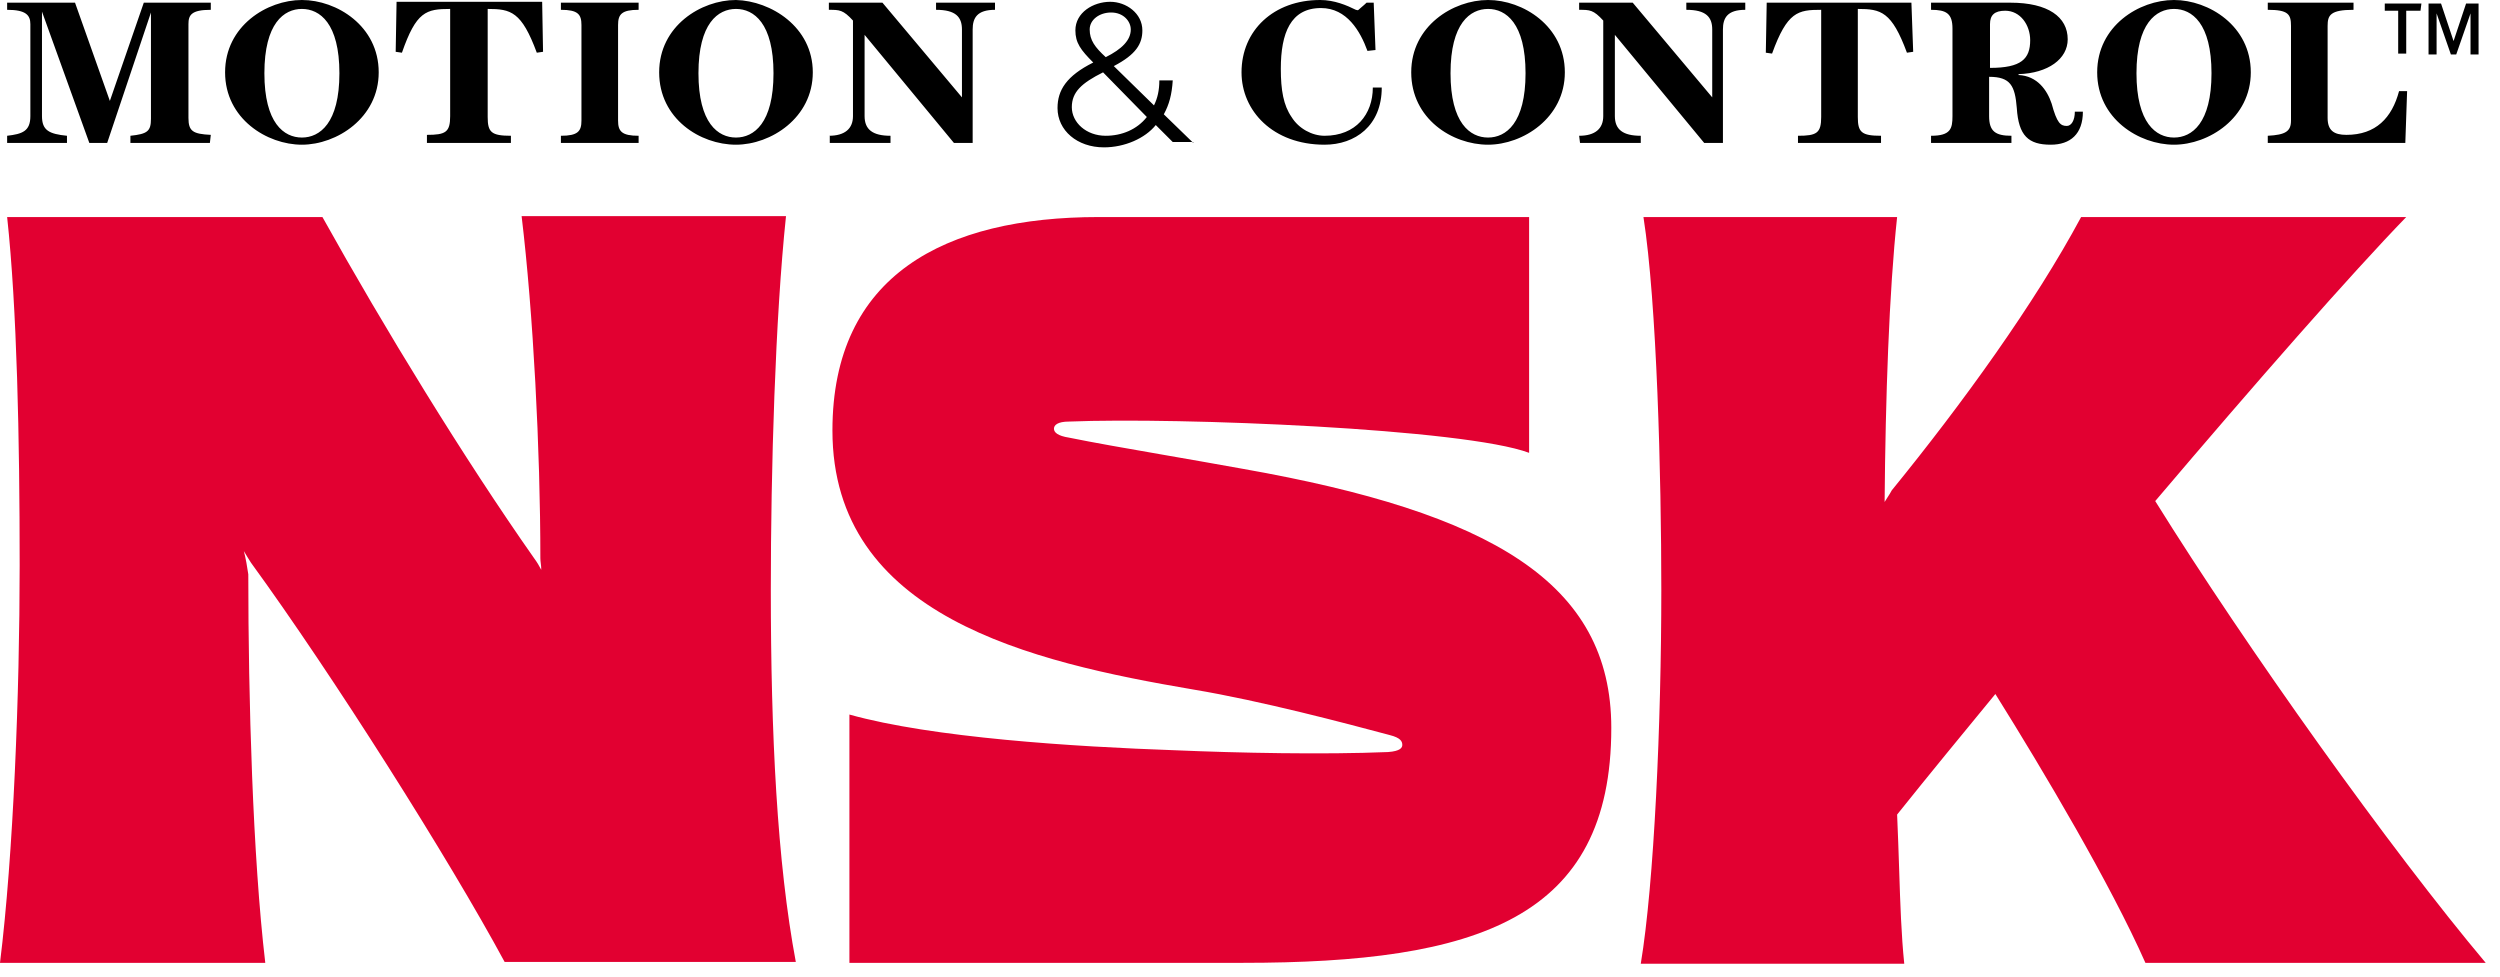 <svg width="110" height="43" viewBox="0 0 110 43" fill="none" xmlns="http://www.w3.org/2000/svg">
<path fill-rule="evenodd" clip-rule="evenodd" d="M10.729 24.248C10.847 24.445 10.965 24.641 11.043 24.759C14.62 29.671 19.768 37.806 22.204 42.326H35.016C34.191 37.924 33.916 32.304 33.916 25.938C33.916 20.632 34.112 13.991 34.584 9.511H22.951C23.462 13.755 23.776 19.807 23.776 24.562C23.776 24.637 23.785 24.711 23.794 24.789C23.805 24.877 23.816 24.97 23.816 25.073C23.737 24.916 23.619 24.72 23.501 24.562C20.436 20.2 16.899 14.423 14.187 9.55H0.314C0.747 13.558 0.865 19.296 0.865 24.877C0.865 30.497 0.589 37.61 0 42.365H11.672C11.122 37.688 10.925 30.772 10.925 25.27C10.886 24.995 10.807 24.523 10.729 24.248ZM67.281 9.55H48.339C41.579 9.55 36.627 12.104 36.627 18.942C36.627 27.117 45.352 29.121 52.505 30.339C55.52 30.842 59.258 31.839 61.063 32.32L61.063 32.32L61.151 32.344C61.622 32.462 61.701 32.619 61.701 32.776C61.701 32.894 61.622 33.051 61.072 33.09C58.242 33.208 54.469 33.13 51.718 33.012C47.238 32.855 41.029 32.462 37.374 31.44V42.365H54.666C65.002 42.365 70.897 40.44 70.897 32.029C70.897 25.623 65.591 22.558 54.705 20.632C53.438 20.403 52.259 20.198 51.191 20.012L51.19 20.012L51.19 20.012C49.509 19.719 48.099 19.473 47.042 19.257C46.531 19.178 46.374 19.021 46.374 18.864C46.374 18.707 46.531 18.549 47.042 18.549C51.876 18.353 64.452 18.864 67.281 19.925V9.55ZM94.398 42.365H109.371C105.206 37.413 98.839 28.492 94.83 22.047C99.232 16.86 103.437 12.065 105.874 9.55H91.569C89.525 13.362 86.342 17.764 83.237 21.576C83.189 21.671 83.127 21.766 83.06 21.87C83.016 21.938 82.969 22.009 82.923 22.087C82.962 17.488 83.119 12.851 83.473 9.55H72.312C72.901 13.323 73.098 20.907 73.098 25.977C73.098 31.794 72.783 38.867 72.194 42.404H83.787C83.656 41.12 83.612 39.783 83.563 38.265V38.264L83.563 38.264C83.538 37.507 83.512 36.704 83.473 35.841C84.888 34.073 86.342 32.304 87.796 30.536C89.957 33.994 92.865 38.907 94.398 42.365Z" fill="#E20031"/>
<path fill-rule="evenodd" clip-rule="evenodd" d="M60.797 3.851C60.797 5.541 59.618 6.367 58.282 6.367C56.002 6.367 54.627 4.873 54.627 3.183C54.627 1.336 56.041 0 58.085 0C58.714 0 59.264 0.236 59.657 0.432C59.67 0.432 59.683 0.437 59.696 0.441C59.723 0.45 59.749 0.458 59.775 0.432C59.81 0.397 59.861 0.354 59.918 0.306L59.918 0.306L59.918 0.306C59.987 0.248 60.064 0.183 60.129 0.118H60.443L60.522 2.201L60.168 2.24C59.854 1.375 59.264 0.354 58.124 0.354C56.788 0.354 56.356 1.454 56.356 3.026C56.356 3.969 56.474 4.637 56.828 5.148C57.142 5.659 57.731 5.974 58.282 5.974C59.657 5.974 60.404 5.03 60.404 3.851H60.797ZM37.531 5.109C37.531 5.659 37.178 5.974 36.47 5.974H36.51V6.288H39.182V5.974C38.396 5.974 38.042 5.698 38.042 5.109V1.533L41.972 6.288H42.797V1.297C42.797 0.786 42.994 0.432 43.78 0.432V0.118H41.186V0.432C42.051 0.432 42.326 0.747 42.326 1.297V4.284L38.828 0.118H36.47V0.432C36.942 0.432 37.099 0.432 37.531 0.904V5.109ZM106.502 0.472H105.874V2.358H105.52V0.472H104.93V0.157H106.542L106.502 0.472ZM107.957 1.808L108.507 0.157H109.057V2.397H108.703V0.589L108.074 2.397H107.839L107.21 0.589V2.397H106.856V0.157H107.406L107.957 1.808ZM5.738 6.288H9.235L9.275 5.934C8.489 5.895 8.292 5.777 8.292 5.188V1.061C8.292 0.668 8.41 0.432 9.275 0.432V0.118H6.327L4.834 4.441L3.301 0.118H0.314V0.432C1.14 0.432 1.336 0.668 1.336 1.061V5.109C1.336 5.777 0.982 5.895 0.314 5.974V6.288H2.947V5.974C2.161 5.895 1.847 5.738 1.847 5.109V0.511L3.93 6.288H4.716L6.642 0.55V5.227C6.642 5.777 6.484 5.895 5.738 5.974V6.288ZM69.482 5.974C70.189 5.974 70.543 5.659 70.543 5.109V0.904C70.111 0.432 69.954 0.432 69.482 0.432V0.118H71.84L75.338 4.284V1.297C75.338 0.747 75.063 0.432 74.198 0.432V0.118H76.792V0.432C76.006 0.432 75.809 0.786 75.809 1.297V6.288H74.984L71.054 1.533V5.109C71.054 5.698 71.408 5.974 72.194 5.974V6.288H69.521L69.482 5.974ZM82.765 5.974V6.288H79.111V5.974C79.936 5.974 80.132 5.856 80.132 5.148V0.432C79.111 0.432 78.639 0.511 77.971 2.358L77.696 2.319L77.735 0.118H84.102L84.18 2.279L83.905 2.319C83.237 0.511 82.765 0.393 81.744 0.393V5.148C81.744 5.816 81.901 5.974 82.765 5.974ZM22.48 6.288V5.974C21.615 5.974 21.458 5.816 21.458 5.148V0.393C22.48 0.393 22.951 0.511 23.619 2.319L23.894 2.279L23.855 0.079H17.449L17.41 2.279L17.685 2.319C18.314 0.511 18.746 0.393 19.807 0.393V5.109C19.807 5.816 19.611 5.934 18.785 5.934V6.288H22.48ZM97.306 3.223C97.306 5.423 96.442 6.052 95.656 6.052C94.87 6.052 94.005 5.423 94.005 3.223C94.005 1.022 94.87 0.393 95.656 0.393C96.442 0.393 97.306 1.022 97.306 3.223ZM92.276 3.183C92.276 1.14 94.123 0 95.656 0C97.188 0 99.035 1.14 99.035 3.183C99.035 5.188 97.188 6.367 95.656 6.367C94.123 6.367 92.276 5.227 92.276 3.183ZM34.034 3.223C34.034 5.423 33.169 6.052 32.383 6.052C31.597 6.052 30.732 5.423 30.732 3.223C30.732 1.022 31.597 0.393 32.383 0.393C33.169 0.393 34.034 1.022 34.034 3.223ZM29.003 3.183C29.003 1.14 30.85 0 32.383 0C33.916 0.039 35.763 1.179 35.763 3.183C35.763 5.188 33.916 6.367 32.383 6.367C30.811 6.367 29.003 5.227 29.003 3.183ZM67.124 3.223C67.124 5.423 66.26 6.052 65.474 6.052C64.688 6.052 63.823 5.423 63.823 3.223C63.823 1.022 64.688 0.393 65.474 0.393C66.26 0.393 67.124 1.022 67.124 3.223ZM62.094 3.183C62.094 1.14 63.941 0 65.474 0C67.006 0 68.853 1.14 68.853 3.183C68.853 5.188 67.006 6.367 65.474 6.367C63.901 6.367 62.094 5.227 62.094 3.183ZM14.934 3.223C14.934 5.423 14.069 6.052 13.283 6.052C12.497 6.052 11.633 5.423 11.633 3.223C11.633 1.022 12.497 0.393 13.283 0.393C14.069 0.393 14.934 1.022 14.934 3.223ZM9.904 3.183C9.904 1.14 11.751 0 13.283 0C14.816 0 16.663 1.14 16.663 3.183C16.663 5.188 14.816 6.367 13.283 6.367C11.751 6.367 9.904 5.227 9.904 3.183ZM28.099 5.974V6.288H24.68V5.974C25.427 5.974 25.584 5.777 25.584 5.305V1.1C25.584 0.629 25.427 0.432 24.68 0.432V0.118H28.099V0.432C27.353 0.432 27.195 0.629 27.195 1.1V5.305C27.195 5.777 27.353 5.974 28.099 5.974ZM105.834 6.288H99.782V5.974C100.568 5.934 100.804 5.777 100.804 5.305V1.14C100.804 0.629 100.686 0.432 99.782 0.432V0.118H103.555V0.432C102.533 0.432 102.415 0.668 102.415 1.14V5.188C102.415 5.738 102.69 5.934 103.241 5.934C104.537 5.934 105.245 5.188 105.559 4.009H105.913L105.834 6.288ZM89.328 1.768C89.328 2.594 88.935 2.987 87.56 2.987V1.061C87.56 0.668 87.756 0.472 88.228 0.472C88.896 0.472 89.328 1.1 89.328 1.768ZM88.817 3.301C89.643 3.34 90.075 3.969 90.272 4.559C90.507 5.423 90.665 5.541 90.94 5.541C91.136 5.541 91.293 5.305 91.293 4.912H91.647C91.647 5.895 91.097 6.367 90.232 6.367C89.25 6.367 88.817 5.974 88.739 4.755C88.66 3.773 88.464 3.38 87.521 3.38V5.109C87.521 5.777 87.796 5.974 88.503 5.974V6.288H84.966V5.974C85.831 5.974 85.909 5.659 85.909 5.109V1.258C85.909 0.589 85.634 0.432 84.966 0.432V0.118H88.464C90.114 0.118 90.979 0.747 90.979 1.729C90.979 2.594 90.114 3.223 88.817 3.262V3.301ZM47.16 4.716C47.16 5.384 47.788 5.974 48.653 5.974C49.361 5.974 50.029 5.698 50.461 5.148L48.535 3.183C47.592 3.655 47.16 4.048 47.16 4.716ZM48.889 0.55C49.439 0.55 49.754 0.943 49.754 1.297C49.754 1.768 49.361 2.161 48.653 2.515C48.181 2.083 47.946 1.768 47.946 1.297C47.946 0.865 48.378 0.55 48.889 0.55ZM52.464 6.249L52.505 6.288V6.249H52.464ZM51.208 5.03L52.464 6.249H51.601L50.854 5.502C50.382 6.091 49.478 6.484 48.575 6.484C47.395 6.484 46.531 5.738 46.531 4.755C46.531 3.969 46.924 3.34 48.103 2.751C47.553 2.201 47.317 1.886 47.317 1.336C47.317 0.55 48.103 0.079 48.85 0.079C49.557 0.079 50.264 0.589 50.264 1.336C50.264 1.926 49.989 2.397 49.007 2.908L50.775 4.637C50.932 4.323 51.011 3.969 51.011 3.537H51.601C51.561 4.166 51.443 4.598 51.208 5.03Z" fill="black"/>
</svg>
